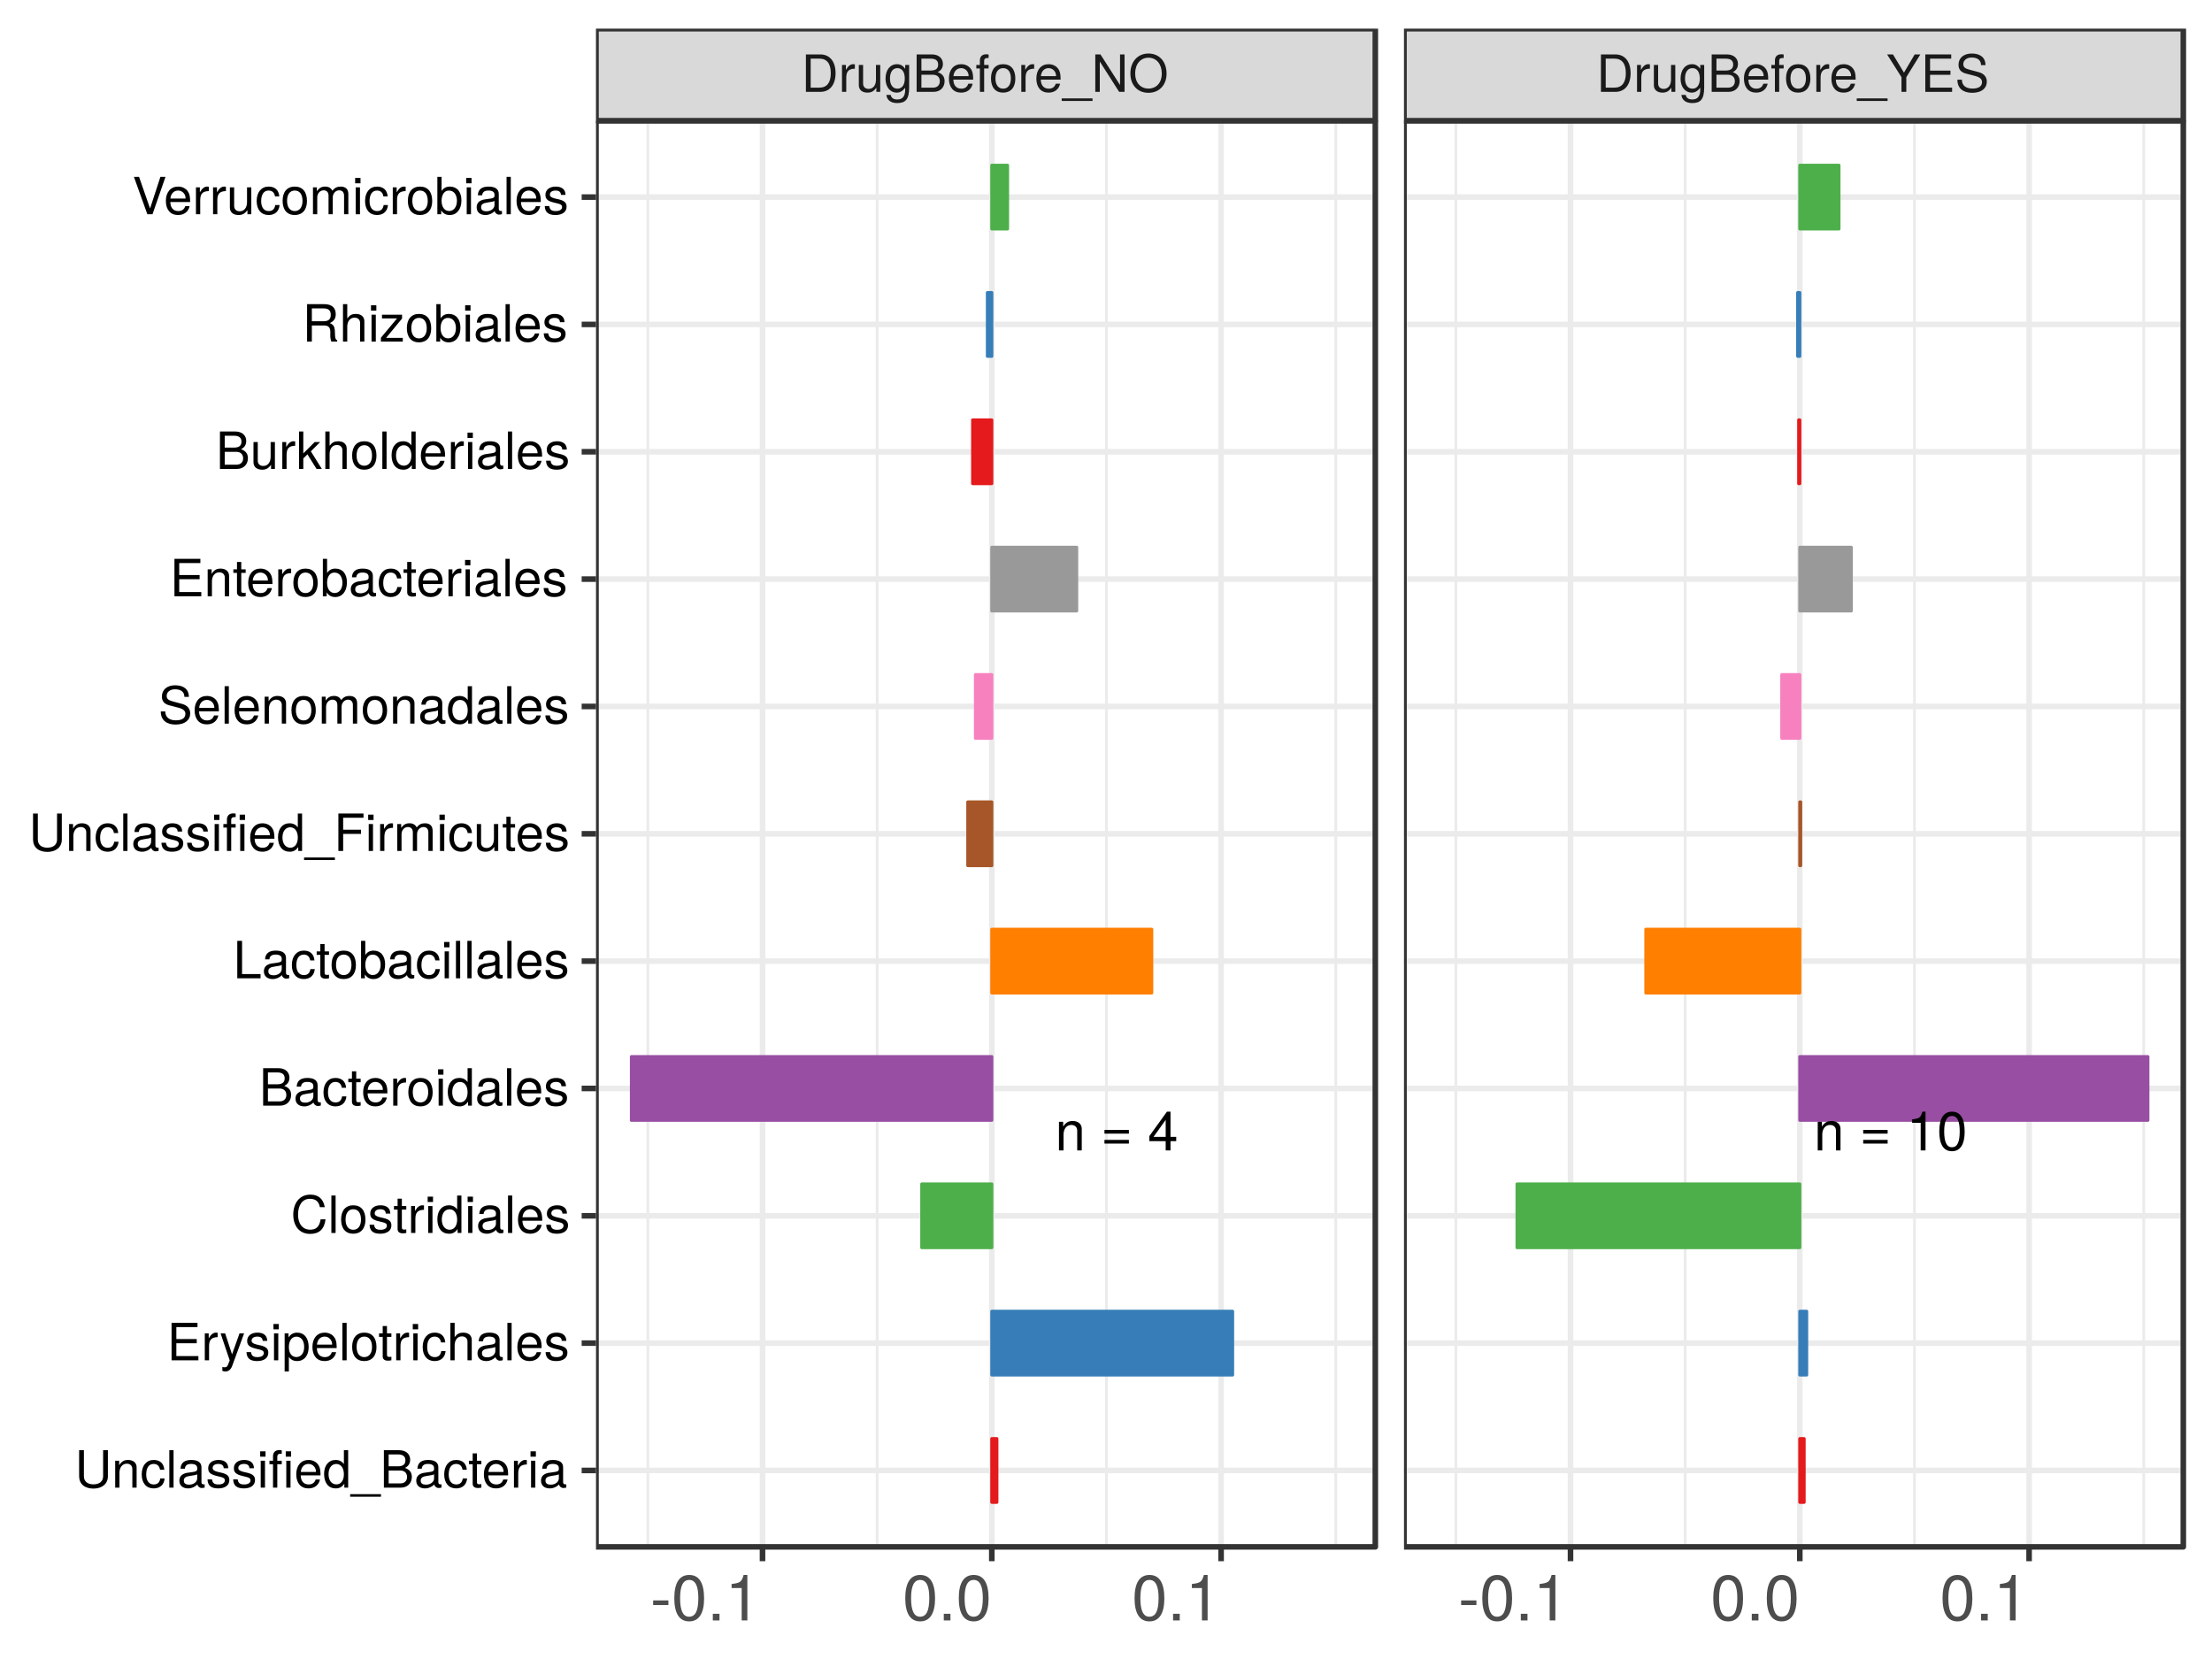 <?xml version="1.0" encoding="UTF-8"?>
<svg xmlns="http://www.w3.org/2000/svg" xmlns:xlink="http://www.w3.org/1999/xlink" width="768pt" height="576pt" viewBox="0 0 768 576" version="1.1">
<defs>
<g>
<symbol overflow="visible" id="glyph0-0">
<path style="stroke:none;" d=""/>
</symbol>
<symbol overflow="visible" id="glyph0-1">
<path style="stroke:none;" d="M 9.234 0 L 9.234 -7.516 C 9.234 -9.156 8 -10.219 6.094 -10.219 C 4.609 -10.219 3.656 -9.656 2.781 -8.266 L 2.781 -9.938 L 1.328 -9.938 L 1.328 0 L 2.906 0 L 2.906 -5.484 C 2.906 -7.516 4 -8.844 5.609 -8.844 C 6.859 -8.844 7.656 -8.078 7.656 -6.891 L 7.656 0 Z M 9.234 0 "/>
</symbol>
<symbol overflow="visible" id="glyph0-2">
<path style="stroke:none;" d=""/>
</symbol>
<symbol overflow="visible" id="glyph0-3">
<path style="stroke:none;" d="M 9.781 -5.828 L 9.781 -7.109 L 1.297 -7.109 L 1.297 -5.828 Z M 9.781 -2.375 L 9.781 -3.656 L 1.297 -3.656 L 1.297 -2.375 Z M 9.781 -2.375 "/>
</symbol>
<symbol overflow="visible" id="glyph0-4">
<path style="stroke:none;" d="M 9.859 -3.219 L 9.859 -4.719 L 7.875 -4.719 L 7.875 -13.453 L 6.641 -13.453 L 0.531 -4.984 L 0.531 -3.219 L 6.203 -3.219 L 6.203 0 L 7.875 0 L 7.875 -3.219 Z M 6.203 -4.719 L 1.984 -4.719 L 6.203 -10.609 Z M 6.203 -4.719 "/>
</symbol>
<symbol overflow="visible" id="glyph0-5">
<path style="stroke:none;" d="M 6.578 0 L 6.578 -13.453 L 5.484 -13.453 C 4.891 -11.375 4.516 -11.094 1.938 -10.781 L 1.938 -9.578 L 4.906 -9.578 L 4.906 0 Z M 6.578 0 "/>
</symbol>
<symbol overflow="visible" id="glyph0-6">
<path style="stroke:none;" d="M 9.625 -6.469 C 9.625 -11.141 8.141 -13.453 5.219 -13.453 C 2.312 -13.453 0.812 -11.094 0.812 -6.578 C 0.812 -2.047 2.328 0.281 5.219 0.281 C 8.062 0.281 9.625 -2.047 9.625 -6.469 Z M 7.906 -6.625 C 7.906 -2.812 7.031 -1.094 5.172 -1.094 C 3.422 -1.094 2.516 -2.891 2.516 -6.562 C 2.516 -10.25 3.422 -11.969 5.219 -11.969 C 7.016 -11.969 7.906 -10.219 7.906 -6.625 Z M 7.906 -6.625 "/>
</symbol>
<symbol overflow="visible" id="glyph1-0">
<path style="stroke:none;" d=""/>
</symbol>
<symbol overflow="visible" id="glyph1-1">
<path style="stroke:none;" d="M 11.891 -6.5 C 11.891 -10.531 9.891 -13 6.594 -13 L 1.594 -13 L 1.594 0 L 6.594 0 C 9.875 0 11.891 -2.453 11.891 -6.5 Z M 10.234 -6.484 C 10.234 -3.203 8.875 -1.469 6.312 -1.469 L 3.25 -1.469 L 3.25 -11.531 L 6.312 -11.531 C 8.875 -11.531 10.234 -9.812 10.234 -6.484 Z M 10.234 -6.484 "/>
</symbol>
<symbol overflow="visible" id="glyph1-2">
<path style="stroke:none;" d="M 5.719 -8.047 L 5.719 -9.562 C 5.469 -9.594 5.344 -9.609 5.156 -9.609 C 4.188 -9.609 3.453 -9.031 2.609 -7.641 L 2.609 -9.344 L 1.25 -9.344 L 1.25 0 L 2.734 0 L 2.734 -4.844 C 2.734 -6.953 3.422 -8 5.719 -8.047 Z M 5.719 -8.047 "/>
</symbol>
<symbol overflow="visible" id="glyph1-3">
<path style="stroke:none;" d="M 8.594 0 L 8.594 -9.344 L 7.109 -9.344 L 7.109 -4.188 C 7.109 -2.281 6.109 -1.031 4.562 -1.031 C 3.391 -1.031 2.641 -1.75 2.641 -2.875 L 2.641 -9.344 L 1.156 -9.344 L 1.156 -2.281 C 1.156 -0.734 2.312 0.266 4.141 0.266 C 5.516 0.266 6.375 -0.219 7.25 -1.438 L 7.25 0 Z M 8.594 0 "/>
</symbol>
<symbol overflow="visible" id="glyph1-4">
<path style="stroke:none;" d="M 8.719 -1.531 L 8.719 -9.344 L 7.344 -9.344 L 7.344 -7.984 C 6.594 -9.094 5.688 -9.609 4.5 -9.609 C 2.125 -9.609 0.516 -7.609 0.516 -4.578 C 0.516 -1.641 2.172 0.266 4.375 0.266 C 5.547 0.266 6.359 -0.234 7.344 -1.406 L 7.344 -0.781 C 7.344 1.688 6.328 2.641 4.594 2.641 C 3.422 2.641 2.516 2.203 2.328 1.062 L 0.812 1.062 C 0.984 2.828 2.359 3.891 4.547 3.891 C 7.469 3.891 8.719 2.578 8.719 -1.531 Z M 7.203 -4.625 C 7.203 -2.391 6.234 -1.109 4.672 -1.109 C 3.047 -1.109 2.062 -2.406 2.062 -4.672 C 2.062 -6.922 3.062 -8.234 4.656 -8.234 C 6.25 -8.234 7.203 -6.875 7.203 -4.625 Z M 7.203 -4.625 "/>
</symbol>
<symbol overflow="visible" id="glyph1-5">
<path style="stroke:none;" d="M 11.109 -3.703 C 11.109 -5.281 10.391 -6.219 8.734 -6.859 C 9.906 -7.422 10.531 -8.375 10.531 -9.703 C 10.531 -11.594 9.141 -13 6.688 -13 L 1.406 -13 L 1.406 0 L 7.281 0 C 9.609 0 11.109 -1.562 11.109 -3.703 Z M 8.875 -9.469 C 8.875 -8.141 8.109 -7.406 6.281 -7.406 L 3.062 -7.406 L 3.062 -11.531 L 6.281 -11.531 C 8.109 -11.531 8.875 -10.781 8.875 -9.469 Z M 9.453 -3.688 C 9.453 -2.438 8.688 -1.469 7.109 -1.469 L 3.062 -1.469 L 3.062 -5.938 L 7.109 -5.938 C 8.688 -5.938 9.453 -4.953 9.453 -3.688 Z M 9.453 -3.688 "/>
</symbol>
<symbol overflow="visible" id="glyph1-6">
<path style="stroke:none;" d="M 9.141 -4.25 C 9.141 -5.594 9.031 -6.453 8.766 -7.156 C 8.172 -8.688 6.734 -9.609 4.984 -9.609 C 2.391 -9.609 0.719 -7.688 0.719 -4.625 C 0.719 -1.547 2.328 0.266 4.953 0.266 C 7.094 0.266 8.578 -0.938 8.953 -2.828 L 7.453 -2.828 C 7.047 -1.609 6.203 -1.109 5.016 -1.109 C 3.453 -1.109 2.297 -2.109 2.266 -4.25 Z M 7.562 -5.562 C 7.562 -5.562 7.562 -5.484 7.547 -5.453 L 2.297 -5.453 C 2.422 -7.109 3.469 -8.234 4.969 -8.234 C 6.438 -8.234 7.562 -7.031 7.562 -5.562 Z M 7.562 -5.562 "/>
</symbol>
<symbol overflow="visible" id="glyph1-7">
<path style="stroke:none;" d="M 4.594 -8.125 L 4.594 -9.344 L 3.047 -9.344 L 3.047 -10.797 C 3.047 -11.422 3.406 -11.75 4.078 -11.75 C 4.203 -11.75 4.266 -11.75 4.594 -11.734 L 4.594 -12.969 C 4.266 -13.031 4.062 -13.047 3.766 -13.047 C 2.391 -13.047 1.562 -12.266 1.562 -10.922 L 1.562 -9.344 L 0.328 -9.344 L 0.328 -8.125 L 1.562 -8.125 L 1.562 0 L 3.047 0 L 3.047 -8.125 Z M 4.594 -8.125 "/>
</symbol>
<symbol overflow="visible" id="glyph1-8">
<path style="stroke:none;" d="M 9.094 -4.594 C 9.094 -7.828 7.547 -9.609 4.844 -9.609 C 2.234 -9.609 0.641 -7.812 0.641 -4.672 C 0.641 -1.531 2.203 0.266 4.859 0.266 C 7.484 0.266 9.094 -1.531 9.094 -4.594 Z M 7.547 -4.625 C 7.547 -2.422 6.5 -1.109 4.859 -1.109 C 3.203 -1.109 2.188 -2.406 2.188 -4.672 C 2.188 -6.922 3.203 -8.234 4.859 -8.234 C 6.547 -8.234 7.547 -6.938 7.547 -4.625 Z M 7.547 -4.625 "/>
</symbol>
<symbol overflow="visible" id="glyph1-9">
<path style="stroke:none;" d="M 10.312 3.156 L 10.312 2.266 L -0.391 2.266 L -0.391 3.156 Z M 10.312 3.156 "/>
</symbol>
<symbol overflow="visible" id="glyph1-10">
<path style="stroke:none;" d="M 11.516 0 L 11.516 -13 L 9.953 -13 L 9.953 -2.375 L 3.156 -13 L 1.359 -13 L 1.359 0 L 2.922 0 L 2.922 -10.531 L 9.641 0 Z M 11.516 0 "/>
</symbol>
<symbol overflow="visible" id="glyph1-11">
<path style="stroke:none;" d="M 13.234 -6.297 C 13.234 -10.484 10.75 -13.312 6.938 -13.312 C 3.203 -13.312 0.672 -10.469 0.672 -6.406 C 0.672 -2.328 3.203 0.328 6.953 0.328 C 10.766 0.328 13.234 -2.484 13.234 -6.297 Z M 11.578 -6.328 C 11.578 -3.188 9.703 -1.141 6.953 -1.141 C 4.188 -1.141 2.328 -3.188 2.328 -6.406 C 2.328 -9.609 4.188 -11.859 6.938 -11.859 C 9.75 -11.859 11.578 -9.609 11.578 -6.328 Z M 11.578 -6.328 "/>
</symbol>
<symbol overflow="visible" id="glyph1-12">
<path style="stroke:none;" d="M 11.781 -13 L 9.812 -13 L 6.094 -6.672 L 2.281 -13 L 0.234 -13 L 5.234 -5.094 L 5.234 0 L 6.906 0 L 6.906 -5.094 Z M 11.781 -13 "/>
</symbol>
<symbol overflow="visible" id="glyph1-13">
<path style="stroke:none;" d="M 10.922 0 L 10.922 -1.469 L 3.266 -1.469 L 3.266 -5.922 L 10.344 -5.922 L 10.344 -7.375 L 3.266 -7.375 L 3.266 -11.531 L 10.609 -11.531 L 10.609 -13 L 1.609 -13 L 1.609 0 Z M 10.922 0 "/>
</symbol>
<symbol overflow="visible" id="glyph1-14">
<path style="stroke:none;" d="M 11.078 -3.562 C 11.078 -5.172 10.078 -6.344 8.312 -6.828 L 5.047 -7.703 C 3.469 -8.109 2.906 -8.625 2.906 -9.625 C 2.906 -10.953 4.062 -11.922 5.812 -11.922 C 7.875 -11.922 9.062 -10.984 9.062 -9.281 L 10.625 -9.281 C 10.625 -11.844 8.859 -13.312 5.859 -13.312 C 3.016 -13.312 1.25 -11.75 1.25 -9.391 C 1.25 -7.812 2.078 -6.812 3.797 -6.359 L 7.031 -5.516 C 8.672 -5.078 9.406 -4.422 9.406 -3.406 C 9.406 -1.984 8.344 -1.141 6.094 -1.141 C 3.641 -1.141 2.422 -2.375 2.422 -4.219 L 0.859 -4.219 C 0.859 -1.156 2.922 0.328 5.984 0.328 C 9.281 0.328 11.078 -1.25 11.078 -3.562 Z M 11.078 -3.562 "/>
</symbol>
<symbol overflow="visible" id="glyph1-15">
<path style="stroke:none;" d="M 11.5 -3.953 L 11.5 -13 L 9.844 -13 L 9.844 -3.953 C 9.844 -2.203 8.578 -1.141 6.484 -1.141 C 4.547 -1.141 3.172 -2.062 3.172 -3.953 L 3.172 -13 L 1.516 -13 L 1.516 -3.953 C 1.516 -1.312 3.406 0.328 6.484 0.328 C 9.531 0.328 11.5 -1.359 11.5 -3.953 Z M 11.5 -3.953 "/>
</symbol>
<symbol overflow="visible" id="glyph1-16">
<path style="stroke:none;" d="M 8.688 0 L 8.688 -7.062 C 8.688 -8.609 7.531 -9.609 5.719 -9.609 C 4.328 -9.609 3.438 -9.078 2.625 -7.766 L 2.625 -9.344 L 1.25 -9.344 L 1.25 0 L 2.734 0 L 2.734 -5.156 C 2.734 -7.062 3.766 -8.312 5.281 -8.312 C 6.453 -8.312 7.203 -7.594 7.203 -6.469 L 7.203 0 Z M 8.688 0 "/>
</symbol>
<symbol overflow="visible" id="glyph1-17">
<path style="stroke:none;" d="M 8.5 -3.203 L 7 -3.203 C 6.75 -1.719 5.984 -1.109 4.719 -1.109 C 3.078 -1.109 2.109 -2.375 2.109 -4.578 C 2.109 -6.922 3.062 -8.234 4.688 -8.234 C 5.938 -8.234 6.719 -7.5 6.906 -6.203 L 8.391 -6.203 C 8.219 -8.484 6.797 -9.609 4.703 -9.609 C 2.188 -9.609 0.547 -7.688 0.547 -4.578 C 0.547 -1.562 2.156 0.266 4.688 0.266 C 6.922 0.266 8.328 -1.062 8.5 -3.203 Z M 8.5 -3.203 "/>
</symbol>
<symbol overflow="visible" id="glyph1-18">
<path style="stroke:none;" d="M 2.688 0 L 2.688 -13 L 1.219 -13 L 1.219 0 Z M 2.688 0 "/>
</symbol>
<symbol overflow="visible" id="glyph1-19">
<path style="stroke:none;" d="M 9.531 -0.031 L 9.531 -1.156 C 9.375 -1.125 9.312 -1.125 9.219 -1.125 C 8.703 -1.125 8.422 -1.391 8.422 -1.859 L 8.422 -7.062 C 8.422 -8.719 7.203 -9.609 4.906 -9.609 C 2.641 -9.609 1.25 -8.734 1.156 -6.578 L 2.656 -6.578 C 2.781 -7.719 3.453 -8.234 4.844 -8.234 C 6.188 -8.234 6.938 -7.734 6.938 -6.844 L 6.938 -6.453 C 6.938 -5.828 6.562 -5.562 5.391 -5.422 C 3.281 -5.156 2.953 -5.078 2.391 -4.844 C 1.297 -4.406 0.75 -3.562 0.75 -2.422 C 0.75 -0.734 1.922 0.266 3.812 0.266 C 5.016 0.266 6.172 -0.234 6.984 -1.109 C 7.156 -0.391 7.797 0.125 8.516 0.125 C 8.828 0.125 9.062 0.094 9.531 -0.031 Z M 6.938 -3.234 C 6.938 -1.891 5.578 -1.031 4.141 -1.031 C 2.984 -1.031 2.297 -1.438 2.297 -2.453 C 2.297 -3.438 2.953 -3.875 4.547 -4.094 C 6.109 -4.312 6.438 -4.391 6.938 -4.625 Z M 6.938 -3.234 "/>
</symbol>
<symbol overflow="visible" id="glyph1-20">
<path style="stroke:none;" d="M 8.188 -2.625 C 8.188 -4.016 7.406 -4.703 5.547 -5.156 L 4.125 -5.484 C 2.906 -5.781 2.391 -6.172 2.391 -6.828 C 2.391 -7.688 3.156 -8.234 4.375 -8.234 C 5.562 -8.234 6.203 -7.719 6.234 -6.734 L 7.812 -6.734 C 7.797 -8.578 6.578 -9.609 4.422 -9.609 C 2.25 -9.609 0.844 -8.484 0.844 -6.75 C 0.844 -5.297 1.594 -4.594 3.797 -4.062 L 5.188 -3.719 C 6.219 -3.469 6.625 -3.172 6.625 -2.5 C 6.625 -1.625 5.766 -1.109 4.453 -1.109 C 3.125 -1.109 2.375 -1.422 2.172 -2.859 L 0.609 -2.859 C 0.672 -0.688 1.891 0.266 4.328 0.266 C 6.688 0.266 8.188 -0.812 8.188 -2.625 Z M 8.188 -2.625 "/>
</symbol>
<symbol overflow="visible" id="glyph1-21">
<path style="stroke:none;" d="M 2.734 0 L 2.734 -9.344 L 1.25 -9.344 L 1.25 0 Z M 2.922 -10.75 L 2.922 -12.609 L 1.062 -12.609 L 1.062 -10.75 Z M 2.922 -10.75 "/>
</symbol>
<symbol overflow="visible" id="glyph1-22">
<path style="stroke:none;" d="M 4.594 -8.125 L 4.594 -9.344 L 3.047 -9.344 L 3.047 -10.797 C 3.047 -11.422 3.406 -11.75 4.078 -11.75 C 4.203 -11.75 4.266 -11.75 4.594 -11.734 L 4.594 -12.969 C 4.266 -13.031 4.062 -13.047 3.766 -13.047 C 2.391 -13.047 1.562 -12.266 1.562 -10.922 L 1.562 -9.344 L 0.328 -9.344 L 0.328 -8.125 L 1.562 -8.125 L 1.562 0 L 3.047 0 L 3.047 -8.125 Z M 7.641 0 L 7.641 -9.344 L 6.172 -9.344 L 6.172 0 Z M 7.844 -10.75 L 7.844 -12.609 L 5.984 -12.609 L 5.984 -10.75 Z M 7.844 -10.75 "/>
</symbol>
<symbol overflow="visible" id="glyph1-23">
<path style="stroke:none;" d="M 8.828 0 L 8.828 -13 L 7.344 -13 L 7.344 -8.172 C 6.719 -9.109 5.719 -9.609 4.469 -9.609 C 2.047 -9.609 0.469 -7.734 0.469 -4.766 C 0.469 -1.609 2.016 0.266 4.531 0.266 C 5.812 0.266 6.703 -0.219 7.5 -1.375 L 7.5 0 Z M 7.344 -4.641 C 7.344 -2.484 6.312 -1.125 4.75 -1.125 C 3.109 -1.125 2.016 -2.5 2.016 -4.672 C 2.016 -6.844 3.109 -8.219 4.719 -8.219 C 6.328 -8.219 7.344 -6.797 7.344 -4.641 Z M 7.344 -4.641 "/>
</symbol>
<symbol overflow="visible" id="glyph1-24">
<path style="stroke:none;" d="M 4.531 0 L 4.531 -1.25 C 4.328 -1.188 4.094 -1.172 3.812 -1.172 C 3.172 -1.172 3 -1.359 3 -2.016 L 3 -8.125 L 4.531 -8.125 L 4.531 -9.344 L 3 -9.344 L 3 -11.906 L 1.516 -11.906 L 1.516 -9.344 L 0.25 -9.344 L 0.25 -8.125 L 1.516 -8.125 L 1.516 -1.359 C 1.516 -0.406 2.156 0.125 3.312 0.125 C 3.672 0.125 4.031 0.094 4.531 0 Z M 4.531 0 "/>
</symbol>
<symbol overflow="visible" id="glyph1-25">
<path style="stroke:none;" d="M 8.516 -9.344 L 6.922 -9.344 L 4.328 -2.062 L 1.938 -9.344 L 0.359 -9.344 L 3.516 0.031 L 2.938 1.516 C 2.688 2.172 2.391 2.422 1.75 2.422 C 1.531 2.422 1.281 2.391 0.969 2.312 L 0.969 3.656 C 1.266 3.812 1.562 3.891 1.969 3.891 C 3.016 3.891 3.875 3.297 4.375 1.969 Z M 8.516 -9.344 "/>
</symbol>
<symbol overflow="visible" id="glyph1-26">
<path style="stroke:none;" d="M 9.328 -4.578 C 9.328 -7.719 7.797 -9.609 5.312 -9.609 C 4.047 -9.609 3.031 -9.031 2.328 -7.938 L 2.328 -9.344 L 0.984 -9.344 L 0.984 3.891 L 2.453 3.891 L 2.453 -1.125 C 3.25 -0.156 4.125 0.266 5.328 0.266 C 7.734 0.266 9.328 -1.609 9.328 -4.578 Z M 7.766 -4.625 C 7.766 -2.5 6.688 -1.125 5.062 -1.125 C 3.5 -1.125 2.453 -2.406 2.453 -4.594 C 2.453 -6.797 3.5 -8.219 5.062 -8.219 C 6.703 -8.219 7.766 -6.844 7.766 -4.625 Z M 7.766 -4.625 "/>
</symbol>
<symbol overflow="visible" id="glyph1-27">
<path style="stroke:none;" d="M 8.672 0 L 8.672 -7.062 C 8.672 -8.625 7.547 -9.609 5.719 -9.609 C 4.406 -9.609 3.594 -9.203 2.734 -8.062 L 2.734 -13 L 1.25 -13 L 1.25 0 L 2.734 0 L 2.734 -5.156 C 2.734 -7.062 3.719 -8.312 5.266 -8.312 C 6.312 -8.312 7.188 -7.703 7.188 -6.469 L 7.188 0 Z M 8.672 0 "/>
</symbol>
<symbol overflow="visible" id="glyph1-28">
<path style="stroke:none;" d="M 12.062 -4.75 L 10.359 -4.75 C 9.969 -2.281 8.938 -1.141 6.734 -1.141 C 4.156 -1.141 2.516 -3.125 2.516 -6.359 C 2.516 -9.703 4.078 -11.859 6.594 -11.859 C 8.625 -11.859 9.703 -10.953 10.109 -8.969 L 11.797 -8.969 C 11.281 -11.812 9.641 -13.312 6.797 -13.312 C 2.859 -13.312 0.859 -10.141 0.859 -6.344 C 0.859 -2.547 2.906 0.328 6.719 0.328 C 9.891 0.328 11.672 -1.359 12.062 -4.75 Z M 12.062 -4.75 "/>
</symbol>
<symbol overflow="visible" id="glyph1-29">
<path style="stroke:none;" d="M 9.5 0 L 9.5 -1.469 L 3.078 -1.469 L 3.078 -13 L 1.422 -13 L 1.422 0 Z M 9.5 0 "/>
</symbol>
<symbol overflow="visible" id="glyph1-30">
<path style="stroke:none;" d="M 9.328 -4.781 C 9.328 -7.812 7.797 -9.609 5.328 -9.609 C 4.047 -9.609 3.141 -9.125 2.438 -8.078 L 2.438 -13 L 0.969 -13 L 0.969 0 L 2.297 0 L 2.297 -1.344 C 3.016 -0.25 3.953 0.266 5.266 0.266 C 7.719 0.266 9.328 -1.75 9.328 -4.781 Z M 7.766 -4.688 C 7.766 -2.562 6.672 -1.125 5.047 -1.125 C 3.469 -1.125 2.438 -2.547 2.438 -4.672 C 2.438 -6.859 3.469 -8.297 5.047 -8.219 C 6.703 -8.219 7.766 -6.781 7.766 -4.688 Z M 7.766 -4.688 "/>
</symbol>
<symbol overflow="visible" id="glyph1-31">
<path style="stroke:none;" d="M 10.328 -11.531 L 10.328 -13 L 1.609 -13 L 1.609 0 L 3.266 0 L 3.266 -5.922 L 9.469 -5.922 L 9.469 -7.375 L 3.266 -7.375 L 3.266 -11.531 Z M 10.328 -11.531 "/>
</symbol>
<symbol overflow="visible" id="glyph1-32">
<path style="stroke:none;" d="M 13.547 0 L 13.547 -7 C 13.547 -8.688 12.625 -9.609 10.875 -9.609 C 9.625 -9.609 8.875 -9.234 8 -8.188 C 7.453 -9.188 6.703 -9.609 5.484 -9.609 C 4.25 -9.609 3.422 -9.141 2.625 -8.016 L 2.625 -9.344 L 1.266 -9.344 L 1.266 0 L 2.75 0 L 2.75 -5.859 C 2.75 -7.219 3.719 -8.312 4.938 -8.312 C 6.047 -8.312 6.672 -7.625 6.672 -6.438 L 6.672 0 L 8.141 0 L 8.141 -5.859 C 8.141 -7.219 9.141 -8.312 10.359 -8.312 C 11.453 -8.312 12.062 -7.609 12.062 -6.438 L 12.062 0 Z M 13.547 0 "/>
</symbol>
<symbol overflow="visible" id="glyph1-33">
<path style="stroke:none;" d="M 8.953 0 L 5.141 -6.109 L 8.375 -9.344 L 6.469 -9.344 L 2.516 -5.391 L 2.516 -13 L 1.031 -13 L 1.031 0 L 2.516 0 L 2.516 -3.641 L 3.953 -5.062 L 7.109 0 Z M 8.953 0 "/>
</symbol>
<symbol overflow="visible" id="glyph1-34">
<path style="stroke:none;" d="M 12.109 0 L 12.109 -0.406 C 11.484 -0.844 11.344 -1.297 11.328 -3.031 C 11.281 -5.172 10.969 -5.812 9.562 -6.422 C 11.016 -7.125 11.609 -8.047 11.609 -9.516 C 11.609 -11.766 10.203 -13 7.641 -13 L 1.656 -13 L 1.656 0 L 3.312 0 L 3.312 -5.594 L 7.594 -5.594 C 9.062 -5.594 9.75 -4.891 9.734 -3.281 L 9.719 -2.125 C 9.703 -1.312 9.859 -0.531 10.094 0 Z M 9.875 -9.281 C 9.875 -7.75 9.094 -7.062 7.328 -7.062 L 3.312 -7.062 L 3.312 -11.531 L 7.328 -11.531 C 9.188 -11.531 9.875 -10.75 9.875 -9.281 Z M 9.875 -9.281 "/>
</symbol>
<symbol overflow="visible" id="glyph1-35">
<path style="stroke:none;" d="M 8.141 0 L 8.141 -1.297 L 2.359 -1.297 L 7.891 -8.016 L 7.891 -9.344 L 0.922 -9.344 L 0.922 -8.047 L 6.141 -8.047 L 0.547 -1.344 L 0.547 0 Z M 8.141 0 "/>
</symbol>
<symbol overflow="visible" id="glyph1-36">
<path style="stroke:none;" d="M 11.5 -13 L 9.734 -13 L 6.141 -2 L 2.312 -13 L 0.531 -13 L 5.203 0 L 6.984 0 Z M 11.5 -13 "/>
</symbol>
<symbol overflow="visible" id="glyph2-0">
<path style="stroke:none;" d=""/>
</symbol>
<symbol overflow="visible" id="glyph2-1">
<path style="stroke:none;" d="M 6.328 -5.344 L 6.328 -6.953 L 1.031 -6.953 L 1.031 -5.344 Z M 6.328 -5.344 "/>
</symbol>
<symbol overflow="visible" id="glyph2-2">
<path style="stroke:none;" d="M 11.297 -7.594 C 11.297 -13.078 9.562 -15.797 6.125 -15.797 C 2.719 -15.797 0.953 -13.031 0.953 -7.734 C 0.953 -2.406 2.734 0.328 6.125 0.328 C 9.469 0.328 11.297 -2.406 11.297 -7.594 Z M 9.297 -7.781 C 9.297 -3.297 8.266 -1.297 6.078 -1.297 C 4.016 -1.297 2.969 -3.391 2.969 -7.703 C 2.969 -12.031 4.016 -14.062 6.125 -14.062 C 8.25 -14.062 9.297 -12.016 9.297 -7.781 Z M 9.297 -7.781 "/>
</symbol>
<symbol overflow="visible" id="glyph2-3">
<path style="stroke:none;" d="M 4.25 0 L 4.25 -2.312 L 1.938 -2.312 L 1.938 0 Z M 4.25 0 "/>
</symbol>
<symbol overflow="visible" id="glyph2-4">
<path style="stroke:none;" d="M 7.734 0 L 7.734 -15.797 L 6.438 -15.797 C 5.75 -13.375 5.297 -13.031 2.266 -12.656 L 2.266 -11.25 L 5.766 -11.25 L 5.766 0 Z M 7.734 0 "/>
</symbol>
</g>
<clipPath id="clip1">
  <path d="M 206.93 41.902 L 478 41.902 L 478 538 L 206.93 538 Z M 206.93 41.902 "/>
</clipPath>
<clipPath id="clip2">
  <path d="M 224 41.902 L 226 41.902 L 226 538 L 224 538 Z M 224 41.902 "/>
</clipPath>
<clipPath id="clip3">
  <path d="M 304 41.902 L 306 41.902 L 306 538 L 304 538 Z M 304 41.902 "/>
</clipPath>
<clipPath id="clip4">
  <path d="M 383 41.902 L 385 41.902 L 385 538 L 383 538 Z M 383 41.902 "/>
</clipPath>
<clipPath id="clip5">
  <path d="M 463 41.902 L 465 41.902 L 465 538 L 463 538 Z M 463 41.902 "/>
</clipPath>
<clipPath id="clip6">
  <path d="M 206.93 509 L 478.504 509 L 478.504 512 L 206.93 512 Z M 206.93 509 "/>
</clipPath>
<clipPath id="clip7">
  <path d="M 206.93 465 L 478.504 465 L 478.504 468 L 206.93 468 Z M 206.93 465 "/>
</clipPath>
<clipPath id="clip8">
  <path d="M 206.93 421 L 478.504 421 L 478.504 424 L 206.93 424 Z M 206.93 421 "/>
</clipPath>
<clipPath id="clip9">
  <path d="M 206.93 376 L 478.504 376 L 478.504 379 L 206.93 379 Z M 206.93 376 "/>
</clipPath>
<clipPath id="clip10">
  <path d="M 206.93 332 L 478.504 332 L 478.504 335 L 206.93 335 Z M 206.93 332 "/>
</clipPath>
<clipPath id="clip11">
  <path d="M 206.93 288 L 478.504 288 L 478.504 291 L 206.93 291 Z M 206.93 288 "/>
</clipPath>
<clipPath id="clip12">
  <path d="M 206.93 244 L 478.504 244 L 478.504 247 L 206.93 247 Z M 206.93 244 "/>
</clipPath>
<clipPath id="clip13">
  <path d="M 206.93 200 L 478.504 200 L 478.504 203 L 206.93 203 Z M 206.93 200 "/>
</clipPath>
<clipPath id="clip14">
  <path d="M 206.93 155 L 478.504 155 L 478.504 158 L 206.93 158 Z M 206.93 155 "/>
</clipPath>
<clipPath id="clip15">
  <path d="M 206.93 111 L 478.504 111 L 478.504 114 L 206.93 114 Z M 206.93 111 "/>
</clipPath>
<clipPath id="clip16">
  <path d="M 206.93 67 L 478.504 67 L 478.504 70 L 206.93 70 Z M 206.93 67 "/>
</clipPath>
<clipPath id="clip17">
  <path d="M 263 41.902 L 266 41.902 L 266 538.07 L 263 538.07 Z M 263 41.902 "/>
</clipPath>
<clipPath id="clip18">
  <path d="M 343 41.902 L 346 41.902 L 346 538.07 L 343 538.07 Z M 343 41.902 "/>
</clipPath>
<clipPath id="clip19">
  <path d="M 422 41.902 L 425 41.902 L 425 538.07 L 422 538.07 Z M 422 41.902 "/>
</clipPath>
<clipPath id="clip20">
  <path d="M 206.93 41.902 L 478.504 41.902 L 478.504 538.07 L 206.93 538.07 Z M 206.93 41.902 "/>
</clipPath>
<clipPath id="clip21">
  <path d="M 487.465 41.902 L 759 41.902 L 759 538 L 487.465 538 Z M 487.465 41.902 "/>
</clipPath>
<clipPath id="clip22">
  <path d="M 504 41.902 L 506 41.902 L 506 538 L 504 538 Z M 504 41.902 "/>
</clipPath>
<clipPath id="clip23">
  <path d="M 584 41.902 L 586 41.902 L 586 538 L 584 538 Z M 584 41.902 "/>
</clipPath>
<clipPath id="clip24">
  <path d="M 664 41.902 L 666 41.902 L 666 538 L 664 538 Z M 664 41.902 "/>
</clipPath>
<clipPath id="clip25">
  <path d="M 743 41.902 L 745 41.902 L 745 538 L 743 538 Z M 743 41.902 "/>
</clipPath>
<clipPath id="clip26">
  <path d="M 487.465 509 L 759.039 509 L 759.039 512 L 487.465 512 Z M 487.465 509 "/>
</clipPath>
<clipPath id="clip27">
  <path d="M 487.465 465 L 759.039 465 L 759.039 468 L 487.465 468 Z M 487.465 465 "/>
</clipPath>
<clipPath id="clip28">
  <path d="M 487.465 421 L 759.039 421 L 759.039 424 L 487.465 424 Z M 487.465 421 "/>
</clipPath>
<clipPath id="clip29">
  <path d="M 487.465 376 L 759.039 376 L 759.039 379 L 487.465 379 Z M 487.465 376 "/>
</clipPath>
<clipPath id="clip30">
  <path d="M 487.465 332 L 759.039 332 L 759.039 335 L 487.465 335 Z M 487.465 332 "/>
</clipPath>
<clipPath id="clip31">
  <path d="M 487.465 288 L 759.039 288 L 759.039 291 L 487.465 291 Z M 487.465 288 "/>
</clipPath>
<clipPath id="clip32">
  <path d="M 487.465 244 L 759.039 244 L 759.039 247 L 487.465 247 Z M 487.465 244 "/>
</clipPath>
<clipPath id="clip33">
  <path d="M 487.465 200 L 759.039 200 L 759.039 203 L 487.465 203 Z M 487.465 200 "/>
</clipPath>
<clipPath id="clip34">
  <path d="M 487.465 155 L 759.039 155 L 759.039 158 L 487.465 158 Z M 487.465 155 "/>
</clipPath>
<clipPath id="clip35">
  <path d="M 487.465 111 L 759.039 111 L 759.039 114 L 487.465 114 Z M 487.465 111 "/>
</clipPath>
<clipPath id="clip36">
  <path d="M 487.465 67 L 759.039 67 L 759.039 70 L 487.465 70 Z M 487.465 67 "/>
</clipPath>
<clipPath id="clip37">
  <path d="M 544 41.902 L 547 41.902 L 547 538.07 L 544 538.07 Z M 544 41.902 "/>
</clipPath>
<clipPath id="clip38">
  <path d="M 623 41.902 L 626 41.902 L 626 538.07 L 623 538.07 Z M 623 41.902 "/>
</clipPath>
<clipPath id="clip39">
  <path d="M 703 41.902 L 706 41.902 L 706 538.07 L 703 538.07 Z M 703 41.902 "/>
</clipPath>
<clipPath id="clip40">
  <path d="M 487.465 41.902 L 759.039 41.902 L 759.039 538.07 L 487.465 538.07 Z M 487.465 41.902 "/>
</clipPath>
<clipPath id="clip41">
  <path d="M 206.93 9.961 L 478 9.961 L 478 42 L 206.93 42 Z M 206.93 9.961 "/>
</clipPath>
<clipPath id="clip42">
  <path d="M 206.93 9.961 L 478.504 9.961 L 478.504 42.902 L 206.93 42.902 Z M 206.93 9.961 "/>
</clipPath>
<clipPath id="clip43">
  <path d="M 487.465 9.961 L 759 9.961 L 759 42 L 487.465 42 Z M 487.465 9.961 "/>
</clipPath>
<clipPath id="clip44">
  <path d="M 487.465 9.961 L 759.039 9.961 L 759.039 42.902 L 487.465 42.902 Z M 487.465 9.961 "/>
</clipPath>
</defs>
<g id="surface6097">
<rect x="0" y="0" width="768" height="576" style="fill:rgb(100%,100%,100%);fill-opacity:1;stroke:none;"/>
<rect x="0" y="0" width="768" height="576" style="fill:rgb(100%,100%,100%);fill-opacity:1;stroke:none;"/>
<path style="fill:none;stroke-width:1.94;stroke-linecap:round;stroke-linejoin:round;stroke:rgb(100%,100%,100%);stroke-opacity:1;stroke-miterlimit:10;" d="M 0 576 L 768 576 L 768 0 L 0 0 Z M 0 576 "/>
<g clip-path="url(#clip1)" clip-rule="nonzero">
<path style=" stroke:none;fill-rule:nonzero;fill:rgb(100%,100%,100%);fill-opacity:1;" d="M 206.93 537.07 L 477.504 537.07 L 477.504 41.902 L 206.93 41.902 Z M 206.93 537.07 "/>
</g>
<g clip-path="url(#clip2)" clip-rule="nonzero">
<path style="fill:none;stroke-width:0.97;stroke-linecap:butt;stroke-linejoin:round;stroke:rgb(92.157%,92.157%,92.157%);stroke-opacity:1;stroke-miterlimit:10;" d="M 224.938 537.07 L 224.938 41.902 "/>
</g>
<g clip-path="url(#clip3)" clip-rule="nonzero">
<path style="fill:none;stroke-width:0.97;stroke-linecap:butt;stroke-linejoin:round;stroke:rgb(92.157%,92.157%,92.157%);stroke-opacity:1;stroke-miterlimit:10;" d="M 304.547 537.07 L 304.547 41.902 "/>
</g>
<g clip-path="url(#clip4)" clip-rule="nonzero">
<path style="fill:none;stroke-width:0.97;stroke-linecap:butt;stroke-linejoin:round;stroke:rgb(92.157%,92.157%,92.157%);stroke-opacity:1;stroke-miterlimit:10;" d="M 384.156 537.07 L 384.156 41.902 "/>
</g>
<g clip-path="url(#clip5)" clip-rule="nonzero">
<path style="fill:none;stroke-width:0.97;stroke-linecap:butt;stroke-linejoin:round;stroke:rgb(92.157%,92.157%,92.157%);stroke-opacity:1;stroke-miterlimit:10;" d="M 463.766 537.07 L 463.766 41.902 "/>
</g>
<g clip-path="url(#clip6)" clip-rule="nonzero">
<path style="fill:none;stroke-width:1.94;stroke-linecap:butt;stroke-linejoin:round;stroke:rgb(92.157%,92.157%,92.157%);stroke-opacity:1;stroke-miterlimit:10;" d="M 206.93 510.543 L 477.5 510.543 "/>
</g>
<g clip-path="url(#clip7)" clip-rule="nonzero">
<path style="fill:none;stroke-width:1.94;stroke-linecap:butt;stroke-linejoin:round;stroke:rgb(92.157%,92.157%,92.157%);stroke-opacity:1;stroke-miterlimit:10;" d="M 206.93 466.332 L 477.5 466.332 "/>
</g>
<g clip-path="url(#clip8)" clip-rule="nonzero">
<path style="fill:none;stroke-width:1.94;stroke-linecap:butt;stroke-linejoin:round;stroke:rgb(92.157%,92.157%,92.157%);stroke-opacity:1;stroke-miterlimit:10;" d="M 206.93 422.121 L 477.5 422.121 "/>
</g>
<g clip-path="url(#clip9)" clip-rule="nonzero">
<path style="fill:none;stroke-width:1.94;stroke-linecap:butt;stroke-linejoin:round;stroke:rgb(92.157%,92.157%,92.157%);stroke-opacity:1;stroke-miterlimit:10;" d="M 206.93 377.91 L 477.5 377.91 "/>
</g>
<g clip-path="url(#clip10)" clip-rule="nonzero">
<path style="fill:none;stroke-width:1.94;stroke-linecap:butt;stroke-linejoin:round;stroke:rgb(92.157%,92.157%,92.157%);stroke-opacity:1;stroke-miterlimit:10;" d="M 206.93 333.699 L 477.5 333.699 "/>
</g>
<g clip-path="url(#clip11)" clip-rule="nonzero">
<path style="fill:none;stroke-width:1.94;stroke-linecap:butt;stroke-linejoin:round;stroke:rgb(92.157%,92.157%,92.157%);stroke-opacity:1;stroke-miterlimit:10;" d="M 206.93 289.488 L 477.5 289.488 "/>
</g>
<g clip-path="url(#clip12)" clip-rule="nonzero">
<path style="fill:none;stroke-width:1.94;stroke-linecap:butt;stroke-linejoin:round;stroke:rgb(92.157%,92.157%,92.157%);stroke-opacity:1;stroke-miterlimit:10;" d="M 206.93 245.277 L 477.5 245.277 "/>
</g>
<g clip-path="url(#clip13)" clip-rule="nonzero">
<path style="fill:none;stroke-width:1.94;stroke-linecap:butt;stroke-linejoin:round;stroke:rgb(92.157%,92.157%,92.157%);stroke-opacity:1;stroke-miterlimit:10;" d="M 206.93 201.062 L 477.5 201.062 "/>
</g>
<g clip-path="url(#clip14)" clip-rule="nonzero">
<path style="fill:none;stroke-width:1.94;stroke-linecap:butt;stroke-linejoin:round;stroke:rgb(92.157%,92.157%,92.157%);stroke-opacity:1;stroke-miterlimit:10;" d="M 206.93 156.852 L 477.5 156.852 "/>
</g>
<g clip-path="url(#clip15)" clip-rule="nonzero">
<path style="fill:none;stroke-width:1.94;stroke-linecap:butt;stroke-linejoin:round;stroke:rgb(92.157%,92.157%,92.157%);stroke-opacity:1;stroke-miterlimit:10;" d="M 206.93 112.641 L 477.5 112.641 "/>
</g>
<g clip-path="url(#clip16)" clip-rule="nonzero">
<path style="fill:none;stroke-width:1.94;stroke-linecap:butt;stroke-linejoin:round;stroke:rgb(92.157%,92.157%,92.157%);stroke-opacity:1;stroke-miterlimit:10;" d="M 206.93 68.43 L 477.5 68.43 "/>
</g>
<g clip-path="url(#clip17)" clip-rule="nonzero">
<path style="fill:none;stroke-width:1.94;stroke-linecap:butt;stroke-linejoin:round;stroke:rgb(92.157%,92.157%,92.157%);stroke-opacity:1;stroke-miterlimit:10;" d="M 264.742 537.07 L 264.742 41.902 "/>
</g>
<g clip-path="url(#clip18)" clip-rule="nonzero">
<path style="fill:none;stroke-width:1.94;stroke-linecap:butt;stroke-linejoin:round;stroke:rgb(92.157%,92.157%,92.157%);stroke-opacity:1;stroke-miterlimit:10;" d="M 344.352 537.07 L 344.352 41.902 "/>
</g>
<g clip-path="url(#clip19)" clip-rule="nonzero">
<path style="fill:none;stroke-width:1.94;stroke-linecap:butt;stroke-linejoin:round;stroke:rgb(92.157%,92.157%,92.157%);stroke-opacity:1;stroke-miterlimit:10;" d="M 423.961 537.07 L 423.961 41.902 "/>
</g>
<path style="fill-rule:nonzero;fill:rgb(89.412%,10.196%,10.98%);fill-opacity:1;stroke-width:1.067;stroke-linecap:butt;stroke-linejoin:round;stroke:rgb(89.412%,10.196%,10.98%);stroke-opacity:1;stroke-miterlimit:10;" d="M 344.352 521.598 L 346.105 521.598 L 346.105 499.492 L 344.352 499.492 Z M 344.352 521.598 "/>
<path style="fill-rule:nonzero;fill:rgb(21.569%,49.412%,72.157%);fill-opacity:1;stroke-width:1.067;stroke-linecap:butt;stroke-linejoin:round;stroke:rgb(21.569%,49.412%,72.157%);stroke-opacity:1;stroke-miterlimit:10;" d="M 344.352 477.387 L 427.953 477.387 L 427.953 455.281 L 344.352 455.281 Z M 344.352 477.387 "/>
<path style="fill-rule:nonzero;fill:rgb(30.196%,68.627%,29.02%);fill-opacity:1;stroke-width:1.067;stroke-linecap:butt;stroke-linejoin:round;stroke:rgb(30.196%,68.627%,29.02%);stroke-opacity:1;stroke-miterlimit:10;" d="M 320.043 433.176 L 344.352 433.176 L 344.352 411.07 L 320.043 411.07 Z M 320.043 433.176 "/>
<path style="fill-rule:nonzero;fill:rgb(59.608%,30.588%,63.922%);fill-opacity:1;stroke-width:1.067;stroke-linecap:butt;stroke-linejoin:round;stroke:rgb(59.608%,30.588%,63.922%);stroke-opacity:1;stroke-miterlimit:10;" d="M 219.227 388.961 L 344.352 388.961 L 344.352 366.855 L 219.227 366.855 Z M 219.227 388.961 "/>
<path style="fill-rule:nonzero;fill:rgb(100%,49.804%,0%);fill-opacity:1;stroke-width:1.067;stroke-linecap:butt;stroke-linejoin:round;stroke:rgb(100%,49.804%,0%);stroke-opacity:1;stroke-miterlimit:10;" d="M 344.352 344.75 L 399.879 344.75 L 399.879 322.645 L 344.352 322.645 Z M 344.352 344.75 "/>
<path style="fill-rule:nonzero;fill:rgb(65.098%,33.725%,15.686%);fill-opacity:1;stroke-width:1.067;stroke-linecap:butt;stroke-linejoin:round;stroke:rgb(65.098%,33.725%,15.686%);stroke-opacity:1;stroke-miterlimit:10;" d="M 336.02 300.539 L 344.352 300.539 L 344.352 278.434 L 336.02 278.434 Z M 336.02 300.539 "/>
<path style="fill-rule:nonzero;fill:rgb(96.863%,50.588%,74.902%);fill-opacity:1;stroke-width:1.067;stroke-linecap:butt;stroke-linejoin:round;stroke:rgb(96.863%,50.588%,74.902%);stroke-opacity:1;stroke-miterlimit:10;" d="M 338.68 256.328 L 344.352 256.328 L 344.352 234.223 L 338.68 234.223 Z M 338.68 256.328 "/>
<path style="fill-rule:nonzero;fill:rgb(60%,60%,60%);fill-opacity:1;stroke-width:1.067;stroke-linecap:butt;stroke-linejoin:round;stroke:rgb(60%,60%,60%);stroke-opacity:1;stroke-miterlimit:10;" d="M 344.352 212.117 L 373.82 212.117 L 373.82 190.012 L 344.352 190.012 Z M 344.352 212.117 "/>
<path style="fill-rule:nonzero;fill:rgb(89.412%,10.196%,10.98%);fill-opacity:1;stroke-width:1.067;stroke-linecap:butt;stroke-linejoin:round;stroke:rgb(89.412%,10.196%,10.98%);stroke-opacity:1;stroke-miterlimit:10;" d="M 337.703 167.906 L 344.348 167.906 L 344.348 145.801 L 337.703 145.801 Z M 337.703 167.906 "/>
<path style="fill-rule:nonzero;fill:rgb(21.569%,49.412%,72.157%);fill-opacity:1;stroke-width:1.067;stroke-linecap:butt;stroke-linejoin:round;stroke:rgb(21.569%,49.412%,72.157%);stroke-opacity:1;stroke-miterlimit:10;" d="M 342.82 123.695 L 344.352 123.695 L 344.352 101.59 L 342.82 101.59 Z M 342.82 123.695 "/>
<path style="fill-rule:nonzero;fill:rgb(30.196%,68.627%,29.02%);fill-opacity:1;stroke-width:1.067;stroke-linecap:butt;stroke-linejoin:round;stroke:rgb(30.196%,68.627%,29.02%);stroke-opacity:1;stroke-miterlimit:10;" d="M 344.352 79.484 L 349.816 79.484 L 349.816 57.379 L 344.352 57.379 Z M 344.352 79.484 "/>
<g style="fill:rgb(0%,0%,0%);fill-opacity:1;">
  <use xlink:href="#glyph0-1" x="366.348" y="399.424"/>
  <use xlink:href="#glyph0-2" x="376.895" y="399.424"/>
  <use xlink:href="#glyph0-3" x="382.168" y="399.424"/>
  <use xlink:href="#glyph0-2" x="393.246" y="399.424"/>
  <use xlink:href="#glyph0-4" x="398.52" y="399.424"/>
</g>
<g clip-path="url(#clip20)" clip-rule="nonzero">
<path style="fill:none;stroke-width:1.94;stroke-linecap:round;stroke-linejoin:round;stroke:rgb(20%,20%,20%);stroke-opacity:1;stroke-miterlimit:10;" d="M 206.93 537.07 L 477.504 537.07 L 477.504 41.902 L 206.93 41.902 Z M 206.93 537.07 "/>
</g>
<g clip-path="url(#clip21)" clip-rule="nonzero">
<path style=" stroke:none;fill-rule:nonzero;fill:rgb(100%,100%,100%);fill-opacity:1;" d="M 487.465 537.07 L 758.039 537.07 L 758.039 41.902 L 487.465 41.902 Z M 487.465 537.07 "/>
</g>
<g clip-path="url(#clip22)" clip-rule="nonzero">
<path style="fill:none;stroke-width:0.97;stroke-linecap:butt;stroke-linejoin:round;stroke:rgb(92.157%,92.157%,92.157%);stroke-opacity:1;stroke-miterlimit:10;" d="M 505.473 537.07 L 505.473 41.902 "/>
</g>
<g clip-path="url(#clip23)" clip-rule="nonzero">
<path style="fill:none;stroke-width:0.97;stroke-linecap:butt;stroke-linejoin:round;stroke:rgb(92.157%,92.157%,92.157%);stroke-opacity:1;stroke-miterlimit:10;" d="M 585.082 537.07 L 585.082 41.902 "/>
</g>
<g clip-path="url(#clip24)" clip-rule="nonzero">
<path style="fill:none;stroke-width:0.97;stroke-linecap:butt;stroke-linejoin:round;stroke:rgb(92.157%,92.157%,92.157%);stroke-opacity:1;stroke-miterlimit:10;" d="M 664.691 537.07 L 664.691 41.902 "/>
</g>
<g clip-path="url(#clip25)" clip-rule="nonzero">
<path style="fill:none;stroke-width:0.97;stroke-linecap:butt;stroke-linejoin:round;stroke:rgb(92.157%,92.157%,92.157%);stroke-opacity:1;stroke-miterlimit:10;" d="M 744.301 537.07 L 744.301 41.902 "/>
</g>
<g clip-path="url(#clip26)" clip-rule="nonzero">
<path style="fill:none;stroke-width:1.94;stroke-linecap:butt;stroke-linejoin:round;stroke:rgb(92.157%,92.157%,92.157%);stroke-opacity:1;stroke-miterlimit:10;" d="M 487.465 510.543 L 758.039 510.543 "/>
</g>
<g clip-path="url(#clip27)" clip-rule="nonzero">
<path style="fill:none;stroke-width:1.94;stroke-linecap:butt;stroke-linejoin:round;stroke:rgb(92.157%,92.157%,92.157%);stroke-opacity:1;stroke-miterlimit:10;" d="M 487.465 466.332 L 758.039 466.332 "/>
</g>
<g clip-path="url(#clip28)" clip-rule="nonzero">
<path style="fill:none;stroke-width:1.94;stroke-linecap:butt;stroke-linejoin:round;stroke:rgb(92.157%,92.157%,92.157%);stroke-opacity:1;stroke-miterlimit:10;" d="M 487.465 422.121 L 758.039 422.121 "/>
</g>
<g clip-path="url(#clip29)" clip-rule="nonzero">
<path style="fill:none;stroke-width:1.94;stroke-linecap:butt;stroke-linejoin:round;stroke:rgb(92.157%,92.157%,92.157%);stroke-opacity:1;stroke-miterlimit:10;" d="M 487.465 377.91 L 758.039 377.91 "/>
</g>
<g clip-path="url(#clip30)" clip-rule="nonzero">
<path style="fill:none;stroke-width:1.94;stroke-linecap:butt;stroke-linejoin:round;stroke:rgb(92.157%,92.157%,92.157%);stroke-opacity:1;stroke-miterlimit:10;" d="M 487.465 333.699 L 758.039 333.699 "/>
</g>
<g clip-path="url(#clip31)" clip-rule="nonzero">
<path style="fill:none;stroke-width:1.94;stroke-linecap:butt;stroke-linejoin:round;stroke:rgb(92.157%,92.157%,92.157%);stroke-opacity:1;stroke-miterlimit:10;" d="M 487.465 289.488 L 758.039 289.488 "/>
</g>
<g clip-path="url(#clip32)" clip-rule="nonzero">
<path style="fill:none;stroke-width:1.94;stroke-linecap:butt;stroke-linejoin:round;stroke:rgb(92.157%,92.157%,92.157%);stroke-opacity:1;stroke-miterlimit:10;" d="M 487.465 245.277 L 758.039 245.277 "/>
</g>
<g clip-path="url(#clip33)" clip-rule="nonzero">
<path style="fill:none;stroke-width:1.94;stroke-linecap:butt;stroke-linejoin:round;stroke:rgb(92.157%,92.157%,92.157%);stroke-opacity:1;stroke-miterlimit:10;" d="M 487.465 201.062 L 758.039 201.062 "/>
</g>
<g clip-path="url(#clip34)" clip-rule="nonzero">
<path style="fill:none;stroke-width:1.94;stroke-linecap:butt;stroke-linejoin:round;stroke:rgb(92.157%,92.157%,92.157%);stroke-opacity:1;stroke-miterlimit:10;" d="M 487.465 156.852 L 758.039 156.852 "/>
</g>
<g clip-path="url(#clip35)" clip-rule="nonzero">
<path style="fill:none;stroke-width:1.94;stroke-linecap:butt;stroke-linejoin:round;stroke:rgb(92.157%,92.157%,92.157%);stroke-opacity:1;stroke-miterlimit:10;" d="M 487.465 112.641 L 758.039 112.641 "/>
</g>
<g clip-path="url(#clip36)" clip-rule="nonzero">
<path style="fill:none;stroke-width:1.94;stroke-linecap:butt;stroke-linejoin:round;stroke:rgb(92.157%,92.157%,92.157%);stroke-opacity:1;stroke-miterlimit:10;" d="M 487.465 68.43 L 758.039 68.43 "/>
</g>
<g clip-path="url(#clip37)" clip-rule="nonzero">
<path style="fill:none;stroke-width:1.94;stroke-linecap:butt;stroke-linejoin:round;stroke:rgb(92.157%,92.157%,92.157%);stroke-opacity:1;stroke-miterlimit:10;" d="M 545.277 537.07 L 545.277 41.902 "/>
</g>
<g clip-path="url(#clip38)" clip-rule="nonzero">
<path style="fill:none;stroke-width:1.94;stroke-linecap:butt;stroke-linejoin:round;stroke:rgb(92.157%,92.157%,92.157%);stroke-opacity:1;stroke-miterlimit:10;" d="M 624.887 537.07 L 624.887 41.902 "/>
</g>
<g clip-path="url(#clip39)" clip-rule="nonzero">
<path style="fill:none;stroke-width:1.94;stroke-linecap:butt;stroke-linejoin:round;stroke:rgb(92.157%,92.157%,92.157%);stroke-opacity:1;stroke-miterlimit:10;" d="M 704.496 537.07 L 704.496 41.902 "/>
</g>
<path style="fill-rule:nonzero;fill:rgb(89.412%,10.196%,10.98%);fill-opacity:1;stroke-width:1.067;stroke-linecap:butt;stroke-linejoin:round;stroke:rgb(89.412%,10.196%,10.98%);stroke-opacity:1;stroke-miterlimit:10;" d="M 624.887 521.598 L 626.387 521.598 L 626.387 499.492 L 624.887 499.492 Z M 624.887 521.598 "/>
<path style="fill-rule:nonzero;fill:rgb(21.569%,49.412%,72.157%);fill-opacity:1;stroke-width:1.067;stroke-linecap:butt;stroke-linejoin:round;stroke:rgb(21.569%,49.412%,72.157%);stroke-opacity:1;stroke-miterlimit:10;" d="M 624.887 477.387 L 627.266 477.387 L 627.266 455.281 L 624.887 455.281 Z M 624.887 477.387 "/>
<path style="fill-rule:nonzero;fill:rgb(30.196%,68.627%,29.02%);fill-opacity:1;stroke-width:1.067;stroke-linecap:butt;stroke-linejoin:round;stroke:rgb(30.196%,68.627%,29.02%);stroke-opacity:1;stroke-miterlimit:10;" d="M 526.711 433.176 L 624.887 433.176 L 624.887 411.07 L 526.711 411.07 Z M 526.711 433.176 "/>
<path style="fill-rule:nonzero;fill:rgb(59.608%,30.588%,63.922%);fill-opacity:1;stroke-width:1.067;stroke-linecap:butt;stroke-linejoin:round;stroke:rgb(59.608%,30.588%,63.922%);stroke-opacity:1;stroke-miterlimit:10;" d="M 624.887 388.961 L 745.738 388.961 L 745.738 366.855 L 624.887 366.855 Z M 624.887 388.961 "/>
<path style="fill-rule:nonzero;fill:rgb(100%,49.804%,0%);fill-opacity:1;stroke-width:1.067;stroke-linecap:butt;stroke-linejoin:round;stroke:rgb(100%,49.804%,0%);stroke-opacity:1;stroke-miterlimit:10;" d="M 571.434 344.75 L 624.887 344.75 L 624.887 322.645 L 571.434 322.645 Z M 571.434 344.75 "/>
<path style="fill-rule:nonzero;fill:rgb(65.098%,33.725%,15.686%);fill-opacity:1;stroke-width:1.067;stroke-linecap:butt;stroke-linejoin:round;stroke:rgb(65.098%,33.725%,15.686%);stroke-opacity:1;stroke-miterlimit:10;" d="M 624.887 300.539 L 625.195 300.539 L 625.195 278.434 L 624.887 278.434 Z M 624.887 300.539 "/>
<path style="fill-rule:nonzero;fill:rgb(96.863%,50.588%,74.902%);fill-opacity:1;stroke-width:1.067;stroke-linecap:butt;stroke-linejoin:round;stroke:rgb(96.863%,50.588%,74.902%);stroke-opacity:1;stroke-miterlimit:10;" d="M 618.633 256.328 L 624.887 256.328 L 624.887 234.223 L 618.633 234.223 Z M 618.633 256.328 "/>
<path style="fill-rule:nonzero;fill:rgb(60%,60%,60%);fill-opacity:1;stroke-width:1.067;stroke-linecap:butt;stroke-linejoin:round;stroke:rgb(60%,60%,60%);stroke-opacity:1;stroke-miterlimit:10;" d="M 624.887 212.117 L 642.754 212.117 L 642.754 190.012 L 624.887 190.012 Z M 624.887 212.117 "/>
<path style="fill-rule:nonzero;fill:rgb(89.412%,10.196%,10.98%);fill-opacity:1;stroke-width:1.067;stroke-linecap:butt;stroke-linejoin:round;stroke:rgb(89.412%,10.196%,10.98%);stroke-opacity:1;stroke-miterlimit:10;" d="M 624.512 167.906 L 624.887 167.906 L 624.887 145.801 L 624.512 145.801 Z M 624.512 167.906 "/>
<path style="fill-rule:nonzero;fill:rgb(21.569%,49.412%,72.157%);fill-opacity:1;stroke-width:1.067;stroke-linecap:butt;stroke-linejoin:round;stroke:rgb(21.569%,49.412%,72.157%);stroke-opacity:1;stroke-miterlimit:10;" d="M 624.152 123.695 L 624.887 123.695 L 624.887 101.59 L 624.152 101.59 Z M 624.152 123.695 "/>
<path style="fill-rule:nonzero;fill:rgb(30.196%,68.627%,29.02%);fill-opacity:1;stroke-width:1.067;stroke-linecap:butt;stroke-linejoin:round;stroke:rgb(30.196%,68.627%,29.02%);stroke-opacity:1;stroke-miterlimit:10;" d="M 624.887 79.484 L 638.48 79.484 L 638.48 57.379 L 624.887 57.379 Z M 624.887 79.484 "/>
<g style="fill:rgb(0%,0%,0%);fill-opacity:1;">
  <use xlink:href="#glyph0-1" x="629.781" y="399.424"/>
  <use xlink:href="#glyph0-2" x="640.328" y="399.424"/>
  <use xlink:href="#glyph0-3" x="645.602" y="399.424"/>
  <use xlink:href="#glyph0-2" x="656.68" y="399.424"/>
  <use xlink:href="#glyph0-5" x="661.953" y="399.424"/>
  <use xlink:href="#glyph0-6" x="672.5" y="399.424"/>
</g>
<g clip-path="url(#clip40)" clip-rule="nonzero">
<path style="fill:none;stroke-width:1.94;stroke-linecap:round;stroke-linejoin:round;stroke:rgb(20%,20%,20%);stroke-opacity:1;stroke-miterlimit:10;" d="M 487.465 537.07 L 758.039 537.07 L 758.039 41.902 L 487.465 41.902 Z M 487.465 537.07 "/>
</g>
<g clip-path="url(#clip41)" clip-rule="nonzero">
<path style=" stroke:none;fill-rule:nonzero;fill:rgb(85.098%,85.098%,85.098%);fill-opacity:1;" d="M 206.93 41.902 L 477.504 41.902 L 477.504 9.961 L 206.93 9.961 Z M 206.93 41.902 "/>
</g>
<g clip-path="url(#clip42)" clip-rule="nonzero">
<path style="fill:none;stroke-width:1.94;stroke-linecap:round;stroke-linejoin:round;stroke:rgb(20%,20%,20%);stroke-opacity:1;stroke-miterlimit:10;" d="M 206.93 41.902 L 477.504 41.902 L 477.504 9.961 L 206.93 9.961 Z M 206.93 41.902 "/>
</g>
<g style="fill:rgb(10.196%,10.196%,10.196%);fill-opacity:1;">
  <use xlink:href="#glyph1-1" x="278.215" y="31.895"/>
  <use xlink:href="#glyph1-2" x="291.087" y="31.895"/>
  <use xlink:href="#glyph1-3" x="297.023" y="31.895"/>
  <use xlink:href="#glyph1-4" x="306.936" y="31.895"/>
  <use xlink:href="#glyph1-5" x="316.848" y="31.895"/>
  <use xlink:href="#glyph1-6" x="328.739" y="31.895"/>
  <use xlink:href="#glyph1-7" x="338.651" y="31.895"/>
  <use xlink:href="#glyph1-8" x="343.429" y="31.895"/>
  <use xlink:href="#glyph1-2" x="353.341" y="31.895"/>
  <use xlink:href="#glyph1-6" x="359.099" y="31.895"/>
  <use xlink:href="#glyph1-9" x="369.011" y="31.895"/>
  <use xlink:href="#glyph1-10" x="378.923" y="31.895"/>
  <use xlink:href="#glyph1-11" x="391.795" y="31.895"/>
</g>
<g clip-path="url(#clip43)" clip-rule="nonzero">
<path style=" stroke:none;fill-rule:nonzero;fill:rgb(85.098%,85.098%,85.098%);fill-opacity:1;" d="M 487.465 41.902 L 758.039 41.902 L 758.039 9.961 L 487.465 9.961 Z M 487.465 41.902 "/>
</g>
<g clip-path="url(#clip44)" clip-rule="nonzero">
<path style="fill:none;stroke-width:1.94;stroke-linecap:round;stroke-linejoin:round;stroke:rgb(20%,20%,20%);stroke-opacity:1;stroke-miterlimit:10;" d="M 487.465 41.902 L 758.039 41.902 L 758.039 9.961 L 487.465 9.961 Z M 487.465 41.902 "/>
</g>
<g style="fill:rgb(10.196%,10.196%,10.196%);fill-opacity:1;">
  <use xlink:href="#glyph1-1" x="554.25" y="31.895"/>
  <use xlink:href="#glyph1-2" x="567.122" y="31.895"/>
  <use xlink:href="#glyph1-3" x="573.059" y="31.895"/>
  <use xlink:href="#glyph1-4" x="582.971" y="31.895"/>
  <use xlink:href="#glyph1-5" x="592.883" y="31.895"/>
  <use xlink:href="#glyph1-6" x="604.774" y="31.895"/>
  <use xlink:href="#glyph1-7" x="614.687" y="31.895"/>
  <use xlink:href="#glyph1-8" x="619.464" y="31.895"/>
  <use xlink:href="#glyph1-2" x="629.376" y="31.895"/>
  <use xlink:href="#glyph1-6" x="635.134" y="31.895"/>
  <use xlink:href="#glyph1-9" x="645.046" y="31.895"/>
  <use xlink:href="#glyph1-12" x="654.958" y="31.895"/>
  <use xlink:href="#glyph1-13" x="666.85" y="31.895"/>
  <use xlink:href="#glyph1-14" x="678.741" y="31.895"/>
</g>
<path style="fill:none;stroke-width:1.94;stroke-linecap:butt;stroke-linejoin:round;stroke:rgb(20%,20%,20%);stroke-opacity:1;stroke-miterlimit:10;" d="M 264.742 542.051 L 264.742 537.07 "/>
<path style="fill:none;stroke-width:1.94;stroke-linecap:butt;stroke-linejoin:round;stroke:rgb(20%,20%,20%);stroke-opacity:1;stroke-miterlimit:10;" d="M 344.352 542.051 L 344.352 537.07 "/>
<path style="fill:none;stroke-width:1.94;stroke-linecap:butt;stroke-linejoin:round;stroke:rgb(20%,20%,20%);stroke-opacity:1;stroke-miterlimit:10;" d="M 423.961 542.051 L 423.961 537.07 "/>
<g style="fill:rgb(30.196%,30.196%,30.196%);fill-opacity:1;">
  <use xlink:href="#glyph2-1" x="225.742" y="562.614"/>
  <use xlink:href="#glyph2-2" x="233.162" y="562.614"/>
  <use xlink:href="#glyph2-3" x="245.551" y="562.614"/>
  <use xlink:href="#glyph2-4" x="251.745" y="562.614"/>
</g>
<g style="fill:rgb(30.196%,30.196%,30.196%);fill-opacity:1;">
  <use xlink:href="#glyph2-2" x="313.352" y="562.614"/>
  <use xlink:href="#glyph2-3" x="325.74" y="562.614"/>
  <use xlink:href="#glyph2-2" x="331.935" y="562.614"/>
</g>
<g style="fill:rgb(30.196%,30.196%,30.196%);fill-opacity:1;">
  <use xlink:href="#glyph2-2" x="392.961" y="562.614"/>
  <use xlink:href="#glyph2-3" x="405.35" y="562.614"/>
  <use xlink:href="#glyph2-4" x="411.544" y="562.614"/>
</g>
<path style="fill:none;stroke-width:1.94;stroke-linecap:butt;stroke-linejoin:round;stroke:rgb(20%,20%,20%);stroke-opacity:1;stroke-miterlimit:10;" d="M 545.277 542.051 L 545.277 537.07 "/>
<path style="fill:none;stroke-width:1.94;stroke-linecap:butt;stroke-linejoin:round;stroke:rgb(20%,20%,20%);stroke-opacity:1;stroke-miterlimit:10;" d="M 624.887 542.051 L 624.887 537.07 "/>
<path style="fill:none;stroke-width:1.94;stroke-linecap:butt;stroke-linejoin:round;stroke:rgb(20%,20%,20%);stroke-opacity:1;stroke-miterlimit:10;" d="M 704.496 542.051 L 704.496 537.07 "/>
<g style="fill:rgb(30.196%,30.196%,30.196%);fill-opacity:1;">
  <use xlink:href="#glyph2-1" x="506.277" y="562.614"/>
  <use xlink:href="#glyph2-2" x="513.697" y="562.614"/>
  <use xlink:href="#glyph2-3" x="526.086" y="562.614"/>
  <use xlink:href="#glyph2-4" x="532.28" y="562.614"/>
</g>
<g style="fill:rgb(30.196%,30.196%,30.196%);fill-opacity:1;">
  <use xlink:href="#glyph2-2" x="593.887" y="562.614"/>
  <use xlink:href="#glyph2-3" x="606.275" y="562.614"/>
  <use xlink:href="#glyph2-2" x="612.47" y="562.614"/>
</g>
<g style="fill:rgb(30.196%,30.196%,30.196%);fill-opacity:1;">
  <use xlink:href="#glyph2-2" x="673.496" y="562.614"/>
  <use xlink:href="#glyph2-3" x="685.885" y="562.614"/>
  <use xlink:href="#glyph2-4" x="692.079" y="562.614"/>
</g>
<g style="fill:rgb(0%,0%,0%);fill-opacity:1;">
  <use xlink:href="#glyph1-15" x="25.961" y="516.504"/>
  <use xlink:href="#glyph1-16" x="38.744" y="516.504"/>
  <use xlink:href="#glyph1-17" x="48.656" y="516.504"/>
  <use xlink:href="#glyph1-18" x="57.57" y="516.504"/>
  <use xlink:href="#glyph1-19" x="61.528" y="516.504"/>
  <use xlink:href="#glyph1-20" x="71.44" y="516.504"/>
  <use xlink:href="#glyph1-20" x="80.354" y="516.504"/>
  <use xlink:href="#glyph1-21" x="89.269" y="516.504"/>
  <use xlink:href="#glyph1-22" x="93.227" y="516.504"/>
  <use xlink:href="#glyph1-6" x="102.141" y="516.504"/>
  <use xlink:href="#glyph1-23" x="112.053" y="516.504"/>
  <use xlink:href="#glyph1-9" x="121.965" y="516.504"/>
  <use xlink:href="#glyph1-5" x="131.877" y="516.504"/>
  <use xlink:href="#glyph1-19" x="143.769" y="516.504"/>
  <use xlink:href="#glyph1-17" x="153.681" y="516.504"/>
  <use xlink:href="#glyph1-24" x="162.595" y="516.504"/>
  <use xlink:href="#glyph1-6" x="167.283" y="516.504"/>
  <use xlink:href="#glyph1-2" x="177.195" y="516.504"/>
  <use xlink:href="#glyph1-21" x="183.132" y="516.504"/>
  <use xlink:href="#glyph1-19" x="187.09" y="516.504"/>
</g>
<g style="fill:rgb(0%,0%,0%);fill-opacity:1;">
  <use xlink:href="#glyph1-13" x="57.961" y="472.293"/>
  <use xlink:href="#glyph1-2" x="69.853" y="472.293"/>
  <use xlink:href="#glyph1-25" x="76.234" y="472.293"/>
  <use xlink:href="#glyph1-20" x="84.97" y="472.293"/>
  <use xlink:href="#glyph1-21" x="93.884" y="472.293"/>
  <use xlink:href="#glyph1-26" x="97.842" y="472.293"/>
  <use xlink:href="#glyph1-6" x="107.754" y="472.293"/>
  <use xlink:href="#glyph1-18" x="117.666" y="472.293"/>
  <use xlink:href="#glyph1-8" x="121.624" y="472.293"/>
  <use xlink:href="#glyph1-24" x="131.357" y="472.293"/>
  <use xlink:href="#glyph1-2" x="136.313" y="472.293"/>
  <use xlink:href="#glyph1-21" x="142.25" y="472.293"/>
  <use xlink:href="#glyph1-17" x="146.208" y="472.293"/>
  <use xlink:href="#glyph1-27" x="155.122" y="472.293"/>
  <use xlink:href="#glyph1-19" x="165.034" y="472.293"/>
  <use xlink:href="#glyph1-18" x="174.946" y="472.293"/>
  <use xlink:href="#glyph1-6" x="178.904" y="472.293"/>
  <use xlink:href="#glyph1-20" x="188.816" y="472.293"/>
</g>
<g style="fill:rgb(0%,0%,0%);fill-opacity:1;">
  <use xlink:href="#glyph1-28" x="100.961" y="428.082"/>
  <use xlink:href="#glyph1-18" x="113.833" y="428.082"/>
  <use xlink:href="#glyph1-8" x="117.791" y="428.082"/>
  <use xlink:href="#glyph1-20" x="127.703" y="428.082"/>
  <use xlink:href="#glyph1-24" x="136.528" y="428.082"/>
  <use xlink:href="#glyph1-2" x="141.484" y="428.082"/>
  <use xlink:href="#glyph1-21" x="147.421" y="428.082"/>
  <use xlink:href="#glyph1-23" x="151.379" y="428.082"/>
  <use xlink:href="#glyph1-21" x="161.291" y="428.082"/>
  <use xlink:href="#glyph1-19" x="165.249" y="428.082"/>
  <use xlink:href="#glyph1-18" x="175.161" y="428.082"/>
  <use xlink:href="#glyph1-6" x="179.119" y="428.082"/>
  <use xlink:href="#glyph1-20" x="189.031" y="428.082"/>
</g>
<g style="fill:rgb(0%,0%,0%);fill-opacity:1;">
  <use xlink:href="#glyph1-5" x="89.961" y="383.871"/>
  <use xlink:href="#glyph1-19" x="101.853" y="383.871"/>
  <use xlink:href="#glyph1-17" x="111.765" y="383.871"/>
  <use xlink:href="#glyph1-24" x="120.679" y="383.871"/>
  <use xlink:href="#glyph1-6" x="125.367" y="383.871"/>
  <use xlink:href="#glyph1-2" x="135.279" y="383.871"/>
  <use xlink:href="#glyph1-8" x="141.127" y="383.871"/>
  <use xlink:href="#glyph1-21" x="151.039" y="383.871"/>
  <use xlink:href="#glyph1-23" x="154.997" y="383.871"/>
  <use xlink:href="#glyph1-19" x="164.909" y="383.871"/>
  <use xlink:href="#glyph1-18" x="174.821" y="383.871"/>
  <use xlink:href="#glyph1-6" x="178.779" y="383.871"/>
  <use xlink:href="#glyph1-20" x="188.691" y="383.871"/>
</g>
<g style="fill:rgb(0%,0%,0%);fill-opacity:1;">
  <use xlink:href="#glyph1-29" x="80.961" y="339.66"/>
  <use xlink:href="#glyph1-19" x="90.873" y="339.66"/>
  <use xlink:href="#glyph1-17" x="100.785" y="339.66"/>
  <use xlink:href="#glyph1-24" x="109.699" y="339.66"/>
  <use xlink:href="#glyph1-8" x="114.477" y="339.66"/>
  <use xlink:href="#glyph1-30" x="124.389" y="339.66"/>
  <use xlink:href="#glyph1-19" x="134.301" y="339.66"/>
  <use xlink:href="#glyph1-17" x="144.213" y="339.66"/>
  <use xlink:href="#glyph1-21" x="153.127" y="339.66"/>
  <use xlink:href="#glyph1-18" x="157.085" y="339.66"/>
  <use xlink:href="#glyph1-18" x="161.043" y="339.66"/>
  <use xlink:href="#glyph1-19" x="165.001" y="339.66"/>
  <use xlink:href="#glyph1-18" x="174.913" y="339.66"/>
  <use xlink:href="#glyph1-6" x="178.871" y="339.66"/>
  <use xlink:href="#glyph1-20" x="188.783" y="339.66"/>
</g>
<g style="fill:rgb(0%,0%,0%);fill-opacity:1;">
  <use xlink:href="#glyph1-15" x="9.961" y="295.449"/>
  <use xlink:href="#glyph1-16" x="22.744" y="295.449"/>
  <use xlink:href="#glyph1-17" x="32.656" y="295.449"/>
  <use xlink:href="#glyph1-18" x="41.57" y="295.449"/>
  <use xlink:href="#glyph1-19" x="45.528" y="295.449"/>
  <use xlink:href="#glyph1-20" x="55.44" y="295.449"/>
  <use xlink:href="#glyph1-20" x="64.354" y="295.449"/>
  <use xlink:href="#glyph1-21" x="73.269" y="295.449"/>
  <use xlink:href="#glyph1-22" x="77.227" y="295.449"/>
  <use xlink:href="#glyph1-6" x="86.141" y="295.449"/>
  <use xlink:href="#glyph1-23" x="96.053" y="295.449"/>
  <use xlink:href="#glyph1-9" x="105.965" y="295.449"/>
  <use xlink:href="#glyph1-31" x="115.877" y="295.449"/>
  <use xlink:href="#glyph1-21" x="126.77" y="295.449"/>
  <use xlink:href="#glyph1-2" x="130.728" y="295.449"/>
  <use xlink:href="#glyph1-32" x="136.664" y="295.449"/>
  <use xlink:href="#glyph1-21" x="151.515" y="295.449"/>
  <use xlink:href="#glyph1-17" x="155.473" y="295.449"/>
  <use xlink:href="#glyph1-3" x="164.387" y="295.449"/>
  <use xlink:href="#glyph1-24" x="174.299" y="295.449"/>
  <use xlink:href="#glyph1-6" x="178.987" y="295.449"/>
  <use xlink:href="#glyph1-20" x="188.899" y="295.449"/>
</g>
<g style="fill:rgb(0%,0%,0%);fill-opacity:1;">
  <use xlink:href="#glyph1-14" x="54.961" y="251.238"/>
  <use xlink:href="#glyph1-6" x="66.853" y="251.238"/>
  <use xlink:href="#glyph1-18" x="76.765" y="251.238"/>
  <use xlink:href="#glyph1-6" x="80.723" y="251.238"/>
  <use xlink:href="#glyph1-16" x="90.635" y="251.238"/>
  <use xlink:href="#glyph1-8" x="100.547" y="251.238"/>
  <use xlink:href="#glyph1-32" x="110.459" y="251.238"/>
  <use xlink:href="#glyph1-8" x="125.31" y="251.238"/>
  <use xlink:href="#glyph1-16" x="135.222" y="251.238"/>
  <use xlink:href="#glyph1-19" x="145.134" y="251.238"/>
  <use xlink:href="#glyph1-23" x="155.046" y="251.238"/>
  <use xlink:href="#glyph1-19" x="164.958" y="251.238"/>
  <use xlink:href="#glyph1-18" x="174.87" y="251.238"/>
  <use xlink:href="#glyph1-6" x="178.828" y="251.238"/>
  <use xlink:href="#glyph1-20" x="188.74" y="251.238"/>
</g>
<g style="fill:rgb(0%,0%,0%);fill-opacity:1;">
  <use xlink:href="#glyph1-13" x="58.961" y="207.023"/>
  <use xlink:href="#glyph1-16" x="70.853" y="207.023"/>
  <use xlink:href="#glyph1-24" x="80.765" y="207.023"/>
  <use xlink:href="#glyph1-6" x="85.453" y="207.023"/>
  <use xlink:href="#glyph1-2" x="95.365" y="207.023"/>
  <use xlink:href="#glyph1-8" x="101.213" y="207.023"/>
  <use xlink:href="#glyph1-30" x="111.125" y="207.023"/>
  <use xlink:href="#glyph1-19" x="121.037" y="207.023"/>
  <use xlink:href="#glyph1-17" x="130.949" y="207.023"/>
  <use xlink:href="#glyph1-24" x="139.863" y="207.023"/>
  <use xlink:href="#glyph1-6" x="144.552" y="207.023"/>
  <use xlink:href="#glyph1-2" x="154.464" y="207.023"/>
  <use xlink:href="#glyph1-21" x="160.4" y="207.023"/>
  <use xlink:href="#glyph1-19" x="164.358" y="207.023"/>
  <use xlink:href="#glyph1-18" x="174.271" y="207.023"/>
  <use xlink:href="#glyph1-6" x="178.229" y="207.023"/>
  <use xlink:href="#glyph1-20" x="188.141" y="207.023"/>
</g>
<g style="fill:rgb(0%,0%,0%);fill-opacity:1;">
  <use xlink:href="#glyph1-5" x="74.961" y="162.812"/>
  <use xlink:href="#glyph1-3" x="86.853" y="162.812"/>
  <use xlink:href="#glyph1-2" x="96.765" y="162.812"/>
  <use xlink:href="#glyph1-33" x="102.79" y="162.812"/>
  <use xlink:href="#glyph1-27" x="111.704" y="162.812"/>
  <use xlink:href="#glyph1-8" x="121.616" y="162.812"/>
  <use xlink:href="#glyph1-18" x="131.528" y="162.812"/>
  <use xlink:href="#glyph1-23" x="135.486" y="162.812"/>
  <use xlink:href="#glyph1-6" x="145.398" y="162.812"/>
  <use xlink:href="#glyph1-2" x="155.311" y="162.812"/>
  <use xlink:href="#glyph1-21" x="161.247" y="162.812"/>
  <use xlink:href="#glyph1-19" x="165.205" y="162.812"/>
  <use xlink:href="#glyph1-18" x="175.117" y="162.812"/>
  <use xlink:href="#glyph1-6" x="179.075" y="162.812"/>
  <use xlink:href="#glyph1-20" x="188.987" y="162.812"/>
</g>
<g style="fill:rgb(0%,0%,0%);fill-opacity:1;">
  <use xlink:href="#glyph1-34" x="104.961" y="118.602"/>
  <use xlink:href="#glyph1-27" x="117.833" y="118.602"/>
  <use xlink:href="#glyph1-21" x="127.745" y="118.602"/>
  <use xlink:href="#glyph1-35" x="131.703" y="118.602"/>
  <use xlink:href="#glyph1-8" x="140.617" y="118.602"/>
  <use xlink:href="#glyph1-30" x="150.529" y="118.602"/>
  <use xlink:href="#glyph1-21" x="160.441" y="118.602"/>
  <use xlink:href="#glyph1-19" x="164.399" y="118.602"/>
  <use xlink:href="#glyph1-18" x="174.312" y="118.602"/>
  <use xlink:href="#glyph1-6" x="178.27" y="118.602"/>
  <use xlink:href="#glyph1-20" x="188.182" y="118.602"/>
</g>
<g style="fill:rgb(0%,0%,0%);fill-opacity:1;">
  <use xlink:href="#glyph1-36" x="45.961" y="74.391"/>
  <use xlink:href="#glyph1-6" x="56.872" y="74.391"/>
  <use xlink:href="#glyph1-2" x="66.784" y="74.391"/>
  <use xlink:href="#glyph1-2" x="72.721" y="74.391"/>
  <use xlink:href="#glyph1-3" x="78.657" y="74.391"/>
  <use xlink:href="#glyph1-17" x="88.569" y="74.391"/>
  <use xlink:href="#glyph1-8" x="97.483" y="74.391"/>
  <use xlink:href="#glyph1-32" x="107.396" y="74.391"/>
  <use xlink:href="#glyph1-21" x="122.246" y="74.391"/>
  <use xlink:href="#glyph1-17" x="126.204" y="74.391"/>
  <use xlink:href="#glyph1-2" x="135.118" y="74.391"/>
  <use xlink:href="#glyph1-8" x="140.966" y="74.391"/>
  <use xlink:href="#glyph1-30" x="150.878" y="74.391"/>
  <use xlink:href="#glyph1-21" x="160.79" y="74.391"/>
  <use xlink:href="#glyph1-19" x="164.748" y="74.391"/>
  <use xlink:href="#glyph1-18" x="174.66" y="74.391"/>
  <use xlink:href="#glyph1-6" x="178.618" y="74.391"/>
  <use xlink:href="#glyph1-20" x="188.53" y="74.391"/>
</g>
<path style="fill:none;stroke-width:1.94;stroke-linecap:butt;stroke-linejoin:round;stroke:rgb(20%,20%,20%);stroke-opacity:1;stroke-miterlimit:10;" d="M 201.949 510.543 L 206.93 510.543 "/>
<path style="fill:none;stroke-width:1.94;stroke-linecap:butt;stroke-linejoin:round;stroke:rgb(20%,20%,20%);stroke-opacity:1;stroke-miterlimit:10;" d="M 201.949 466.332 L 206.93 466.332 "/>
<path style="fill:none;stroke-width:1.94;stroke-linecap:butt;stroke-linejoin:round;stroke:rgb(20%,20%,20%);stroke-opacity:1;stroke-miterlimit:10;" d="M 201.949 422.121 L 206.93 422.121 "/>
<path style="fill:none;stroke-width:1.94;stroke-linecap:butt;stroke-linejoin:round;stroke:rgb(20%,20%,20%);stroke-opacity:1;stroke-miterlimit:10;" d="M 201.949 377.91 L 206.93 377.91 "/>
<path style="fill:none;stroke-width:1.94;stroke-linecap:butt;stroke-linejoin:round;stroke:rgb(20%,20%,20%);stroke-opacity:1;stroke-miterlimit:10;" d="M 201.949 333.699 L 206.93 333.699 "/>
<path style="fill:none;stroke-width:1.94;stroke-linecap:butt;stroke-linejoin:round;stroke:rgb(20%,20%,20%);stroke-opacity:1;stroke-miterlimit:10;" d="M 201.949 289.488 L 206.93 289.488 "/>
<path style="fill:none;stroke-width:1.94;stroke-linecap:butt;stroke-linejoin:round;stroke:rgb(20%,20%,20%);stroke-opacity:1;stroke-miterlimit:10;" d="M 201.949 245.277 L 206.93 245.277 "/>
<path style="fill:none;stroke-width:1.94;stroke-linecap:butt;stroke-linejoin:round;stroke:rgb(20%,20%,20%);stroke-opacity:1;stroke-miterlimit:10;" d="M 201.949 201.062 L 206.93 201.062 "/>
<path style="fill:none;stroke-width:1.94;stroke-linecap:butt;stroke-linejoin:round;stroke:rgb(20%,20%,20%);stroke-opacity:1;stroke-miterlimit:10;" d="M 201.949 156.852 L 206.93 156.852 "/>
<path style="fill:none;stroke-width:1.94;stroke-linecap:butt;stroke-linejoin:round;stroke:rgb(20%,20%,20%);stroke-opacity:1;stroke-miterlimit:10;" d="M 201.949 112.641 L 206.93 112.641 "/>
<path style="fill:none;stroke-width:1.94;stroke-linecap:butt;stroke-linejoin:round;stroke:rgb(20%,20%,20%);stroke-opacity:1;stroke-miterlimit:10;" d="M 201.949 68.43 L 206.93 68.43 "/>
</g>
</svg>
